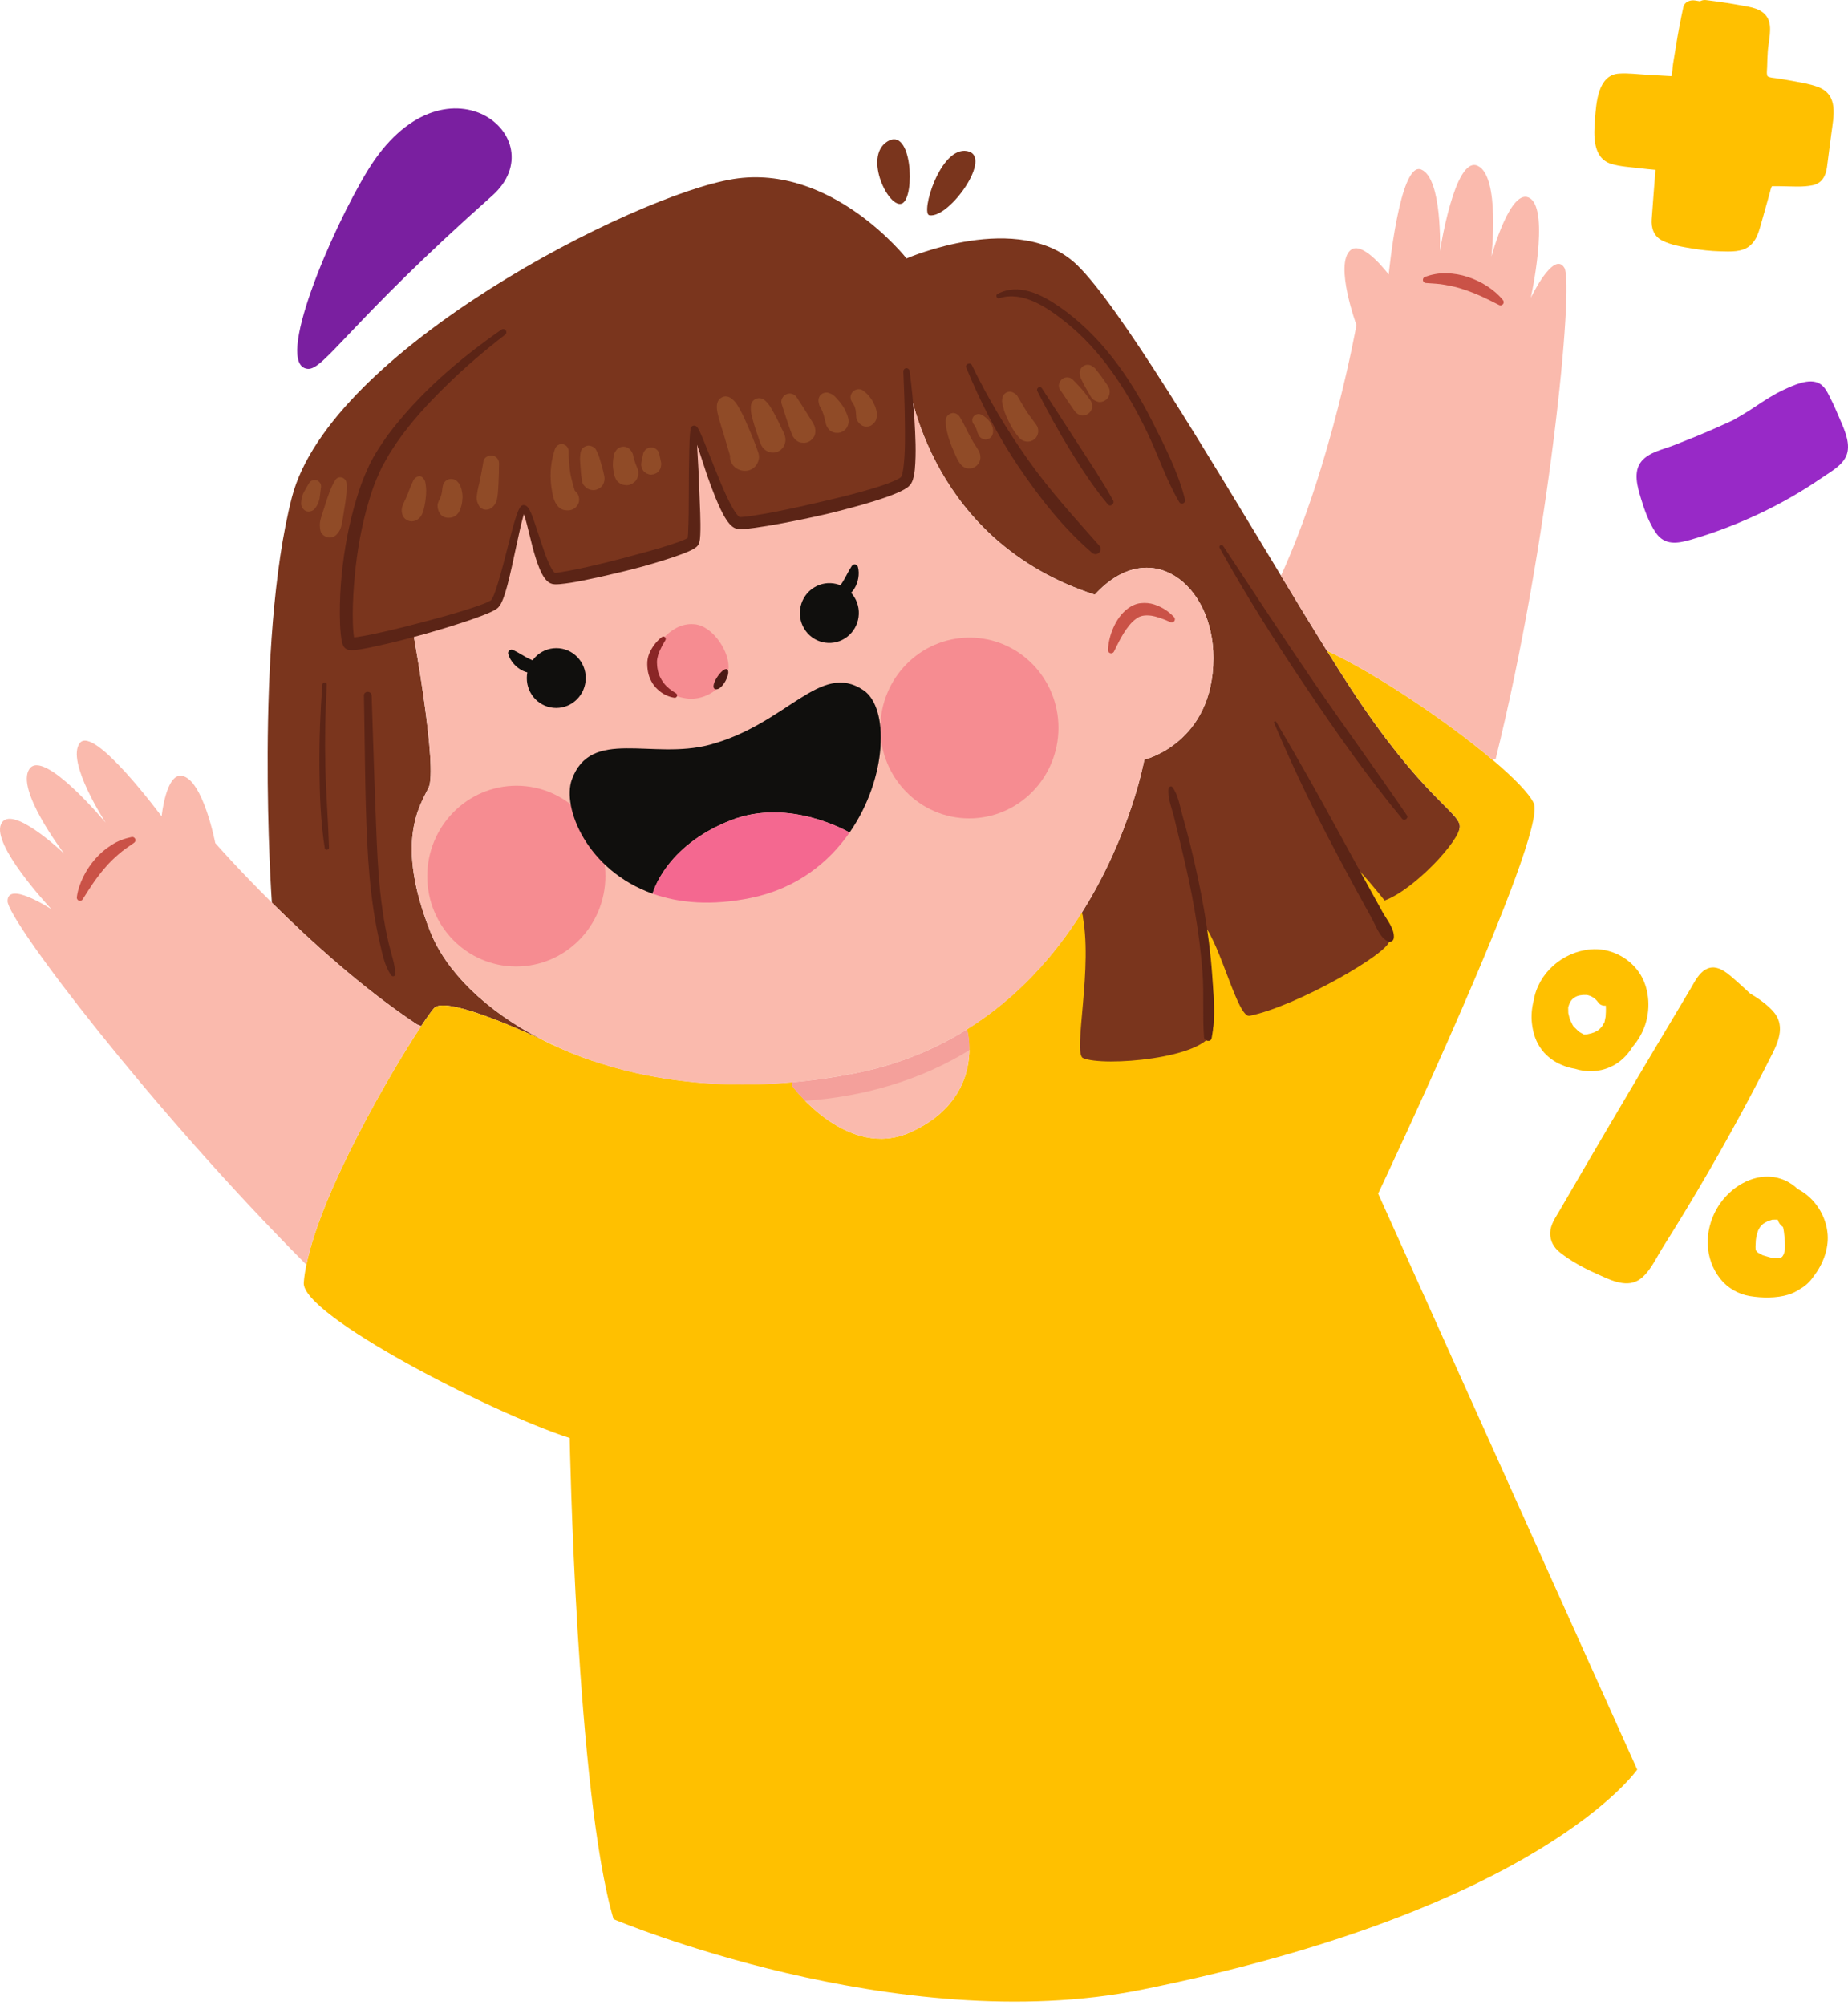 <svg width="200" height="217" viewBox="0 0 200 217" fill="none" xmlns="http://www.w3.org/2000/svg">
<g id="Group 7">
<path id="path18" d="M33.3 39.913C29.573 39.581 35.885 24.843 39.788 18.458C48.021 4.985 60.351 14.886 53.26 21.184C37.792 34.923 35.047 40.069 33.3 39.913Z" fill="#7A1FA0"/>
<path id="path288" d="M96.034 15.312C98.704 13.641 99.061 21.229 97.662 22C96.27 22.771 93.365 16.982 96.034 15.312Z" fill="#7A351D"/>
<path id="path290" d="M104.657 16.347C107.569 16.861 102.737 23.678 100.581 23.292C99.603 23.114 101.737 15.826 104.657 16.347Z" fill="#7A351D"/>
<path id="path292" d="M44.66 68.284L44.739 68.599C44.739 68.599 47.401 83.189 46.381 85.245C45.367 87.301 42.761 91.191 46.573 100.828C48.222 105.003 52.441 109.336 58.694 112.512C55.146 110.871 48.129 107.859 46.98 109.087C46.737 109.351 46.245 110.029 45.581 111.035L45.117 110.843C39.242 106.952 33.525 101.741 29.42 97.68V97.672C29.377 97.073 27.529 69.619 31.583 53.837C35.688 37.883 68.709 21.087 79.366 19.373C90.024 17.667 98.111 27.968 98.111 27.968C98.111 27.968 110.303 22.657 116.549 28.66C121.125 33.065 130.761 49.283 138.635 62.295C140.398 65.222 142.083 67.985 143.596 70.412C144.531 71.918 145.402 73.288 146.186 74.495C153.939 86.337 157.993 87.893 157.987 89.436C157.987 90.977 153.821 97.58 150.645 98.736C150.645 98.736 146.687 93.454 146.18 93.454C145.673 93.454 151.477 101.425 151.477 102.71C151.469 104.003 139.956 110.908 134.817 111.949C133.546 112.207 132.089 102.234 130.319 100.15C130.39 100.571 133.019 110.296 132.349 113.18C131.664 116.143 116.873 116.891 114.718 115.921C113.583 115.407 115.971 104.686 117.092 98.736C122.388 90.335 123.844 82.204 123.844 82.204C123.844 82.204 131.297 80.427 131.318 71.225C131.34 63.159 124.415 57.841 118.484 64.351C100.867 58.641 98.354 42.244 98.104 40.188C98.233 41.695 98.982 50.575 98.054 51.988C97.033 53.53 81.636 56.785 79.945 56.599C78.252 56.414 75.24 45.285 75.069 46.484C74.891 47.684 75.376 57.634 75.033 58.563C74.691 59.49 61.492 62.774 59.972 62.602C58.451 62.431 57.288 54.365 56.61 55.05C55.931 55.736 54.554 64.316 53.54 65.344C52.99 65.893 48.651 67.235 44.66 68.284ZM98.104 40.167C98.09 40.039 98.083 39.974 98.083 39.974C98.083 39.974 98.09 40.046 98.104 40.167Z" fill="#7A351D"/>
<path id="path294" d="M33.16 136.861C34.774 128.895 42.276 116.018 45.581 111.035C46.245 110.029 46.737 109.351 46.98 109.087C48.129 107.859 55.146 110.871 58.694 112.512C59.322 112.841 59.972 113.148 60.636 113.434C60.706 113.462 60.743 113.484 60.743 113.484C67.324 116.382 75.826 118.009 85.712 117.123L85.748 117.538C85.748 117.538 91.708 125.64 98.589 122.499C106.67 118.816 104.7 111.514 104.7 111.514L104.635 111.406C110.189 107.952 114.208 103.305 117.092 98.736C118.377 104.504 116.071 113.976 117.206 114.49C119.362 115.461 130.526 114.554 131.211 111.591C131.882 108.708 130.39 100.571 130.319 100.149C132.089 102.234 133.959 110.179 135.23 109.922C140.369 108.88 150.341 103.112 150.349 101.82C150.349 100.535 145.673 93.454 146.18 93.454C146.687 93.454 149.849 97.444 149.849 97.444C153.025 96.288 157.987 90.977 157.987 89.436C157.993 87.893 153.939 86.337 146.186 74.495C145.402 73.288 144.531 71.918 143.596 70.412C148.835 72.824 156.594 78.05 161.506 82.197C163.818 84.146 165.496 85.859 165.988 86.915C167.552 90.306 149.149 129.159 149.149 129.159L177.186 191.487C177.186 191.487 166.801 206.589 123.544 215.305C97.097 220.631 66.403 207.672 66.403 207.672C62.37 194.074 61.656 155.606 61.656 155.606C53.112 152.851 32.611 142.294 32.875 138.803C32.918 138.196 33.018 137.547 33.16 136.861Z" fill="#FFC000"/>
<path id="path296" d="M104.7 111.514C104.7 111.514 106.67 118.816 98.589 122.499C91.708 125.64 85.748 117.538 85.748 117.538L85.712 117.123C87.903 116.931 90.159 116.617 92.471 116.161C97.176 115.24 101.202 113.555 104.636 111.406L104.7 111.514Z" fill="#FABAAD"/>
<path id="path298" d="M80.382 117.365C80.38 117.365 80.378 117.365 80.376 117.365C80.378 117.365 80.38 117.365 80.382 117.365ZM80.383 117.365C81.626 117.365 82.893 117.325 84.185 117.241C84.297 117.234 84.41 117.227 84.523 117.218C83.113 117.318 81.733 117.365 80.383 117.365ZM84.598 117.213C84.601 117.213 84.603 117.213 84.606 117.213C84.603 117.213 84.601 117.213 84.598 117.213Z" fill="#EFDDED"/>
<path id="path300" d="M83.96 119.229C77.148 119.229 70.24 117.721 64.115 114.795C68.805 116.393 74.275 117.365 80.376 117.365C80.378 117.365 80.38 117.365 80.382 117.365C80.382 117.365 80.383 117.365 80.383 117.365C81.733 117.365 83.113 117.318 84.523 117.218C84.548 117.217 84.573 117.216 84.598 117.213C84.601 117.213 84.603 117.213 84.606 117.213C84.973 117.187 85.341 117.157 85.712 117.123L85.748 117.538C85.748 117.538 86.252 118.223 87.136 119.119C86.083 119.192 85.023 119.229 83.96 119.229Z" fill="#FFC000"/>
<path id="path302" d="M104.91 113.635C104.911 113.585 104.912 113.535 104.912 113.487C104.912 112.3 104.7 111.514 104.7 111.514L104.636 111.406C110.189 107.952 114.208 103.305 117.092 98.736C117.123 98.877 117.151 99.022 117.178 99.167C114.596 105.541 110.244 110.333 104.91 113.635Z" fill="#FFC000"/>
<path id="path304" d="M87.136 119.119C86.252 118.223 85.748 117.538 85.748 117.538L85.712 117.123C87.903 116.931 90.159 116.617 92.471 116.161C97.176 115.24 101.202 113.555 104.636 111.406L104.7 111.514C104.7 111.514 104.912 112.3 104.912 113.487C104.912 113.535 104.911 113.585 104.91 113.635C104.91 113.635 104.91 113.635 104.91 113.636C99.684 116.871 93.515 118.672 87.138 119.118C87.137 119.118 87.137 119.118 87.136 119.119Z" fill="#F4A09B"/>
<path id="path306" d="M6.949 92.376C6.678 92.012 1.674 85.38 3.187 83.203C4.736 80.962 11.439 89.028 11.439 89.028C11.439 89.028 7.113 82.411 8.634 80.412C10.147 78.406 17.492 88.343 17.492 88.343C17.492 88.343 17.956 83.639 19.698 83.953C21.982 84.367 23.296 91.227 23.296 91.227C23.296 91.227 25.694 93.982 29.42 97.672V97.68C33.525 101.741 39.242 106.952 45.117 110.843L45.581 111.035C42.276 116.018 34.774 128.895 33.16 136.861C16.293 119.937 0.796 99.55 0.817 97.501C0.839 95.374 5.172 98.136 5.571 98.394C5.122 97.908 -0.91 91.391 0.118 89.171C1.16 86.915 6.671 92.112 6.949 92.376Z" fill="#FABAAD"/>
<path id="path308" d="M169.301 28.974C170.378 30.73 167.63 58.898 161.863 82.14L161.506 82.197C156.595 78.05 148.835 72.824 143.596 70.412C142.083 67.985 140.398 65.222 138.635 62.295C144.117 50.296 146.801 35.17 146.801 35.17C146.801 35.17 144.395 28.61 146.144 27.083C147.472 25.919 150.292 29.709 150.292 29.709C150.292 29.709 151.476 17.41 153.804 18.346C156.131 19.281 155.838 27.183 155.838 27.183C155.838 27.183 157.43 16.818 159.914 17.939C162.391 19.059 161.406 27.761 161.406 27.761C161.406 27.761 163.504 20.044 165.61 21.472C167.716 22.9 165.674 32.222 165.674 32.222C165.674 32.222 168.13 27.076 169.301 28.974Z" fill="#FABAAD"/>
<path id="path310" d="M118.484 64.351C124.415 57.841 131.34 63.159 131.318 71.225C131.297 80.427 123.844 82.204 123.844 82.204C123.844 82.204 122.388 90.335 117.092 98.736C114.208 103.305 110.189 107.952 104.635 111.406C101.202 113.555 97.176 115.24 92.471 116.161C90.159 116.617 87.903 116.931 85.712 117.123C75.826 118.009 67.324 116.382 60.742 113.484C60.742 113.484 60.706 113.462 60.635 113.434C60.378 113.305 59.664 112.955 58.694 112.512C52.441 109.336 48.222 105.003 46.573 100.828C42.761 91.191 45.367 87.301 46.38 85.245C47.401 83.189 44.739 68.599 44.739 68.599L44.66 68.284C48.65 67.235 52.99 65.893 53.54 65.344C54.554 64.316 55.931 55.736 56.609 55.05C57.288 54.365 58.451 62.431 59.972 62.602C61.492 62.774 74.691 59.49 75.033 58.563C75.376 57.634 74.891 47.684 75.069 46.484C75.24 45.285 78.252 56.414 79.944 56.599C81.636 56.785 97.033 53.53 98.054 51.988C98.982 50.575 98.233 41.695 98.104 40.188C98.354 42.244 100.866 58.641 118.484 64.351Z" fill="#FABAAD"/>
<path id="path312" d="M74.732 46.436C74.746 46.384 74.733 46.33 74.829 46.188C74.938 46.055 75.118 46.016 75.267 46.08C75.339 46.111 75.39 46.158 75.414 46.182C75.507 46.282 75.524 46.328 75.566 46.391C75.632 46.504 75.683 46.607 75.734 46.712L76.013 47.33L76.511 48.562L77.492 51.009C77.816 51.823 78.147 52.632 78.506 53.419C78.865 54.196 79.249 54.994 79.708 55.613C79.818 55.758 79.946 55.898 80.026 55.947C80.063 55.976 80.084 55.968 80.015 55.954C80.053 55.956 80.156 55.953 80.245 55.948C80.634 55.925 81.069 55.865 81.493 55.803C82.346 55.675 83.206 55.516 84.063 55.349C85.779 55.013 87.49 54.628 89.193 54.223C90.897 53.832 92.598 53.41 94.263 52.914C95.091 52.665 95.921 52.4 96.683 52.076C96.872 51.994 97.057 51.909 97.218 51.818C97.374 51.742 97.536 51.601 97.512 51.63C97.607 51.495 97.72 51.024 97.769 50.639C97.984 48.979 97.953 47.202 97.929 45.46C97.915 43.708 97.831 41.953 97.764 40.196C97.758 40.008 97.904 39.85 98.093 39.842C98.269 39.836 98.42 39.967 98.443 40.139C98.676 41.89 98.834 43.65 98.969 45.416C99.069 47.19 99.17 48.947 99.008 50.792C98.986 51.024 98.951 51.262 98.901 51.508C98.836 51.763 98.8 52.003 98.599 52.34C98.315 52.727 98.089 52.821 97.866 52.963C97.645 53.089 97.43 53.191 97.216 53.287C96.361 53.663 95.513 53.943 94.66 54.213C92.955 54.743 91.24 55.19 89.519 55.61C87.794 56.011 86.06 56.367 84.316 56.688C83.443 56.846 82.569 56.995 81.68 57.118C81.231 57.178 80.792 57.235 80.303 57.257C80.171 57.26 80.053 57.264 79.871 57.245C79.582 57.205 79.404 57.085 79.265 56.984C78.99 56.771 78.841 56.562 78.689 56.355C78.133 55.529 77.795 54.708 77.445 53.877C77.106 53.047 76.801 52.214 76.508 51.377L75.683 48.861L75.27 47.614L75.057 47.005C75.02 46.908 74.981 46.811 74.943 46.73L74.913 46.664L74.996 46.716C75.116 46.769 75.271 46.735 75.359 46.626L75.406 46.539V46.532C75.379 46.719 75.207 46.848 75.02 46.821C74.835 46.795 74.706 46.622 74.732 46.436Z" fill="#5B2416"/>
<path id="path314" d="M56.368 54.811C56.427 54.757 56.508 54.708 56.585 54.681C56.669 54.658 56.79 54.669 56.88 54.702C56.989 54.755 57.089 54.845 57.119 54.892C57.223 55.012 57.264 55.101 57.319 55.2C57.422 55.391 57.494 55.571 57.571 55.755C57.714 56.122 57.836 56.484 57.957 56.846L58.668 58.998C58.903 59.707 59.148 60.413 59.446 61.059C59.593 61.375 59.768 61.691 59.94 61.883C60.022 61.988 60.114 62.015 60.051 61.986C60.075 61.989 60.276 61.982 60.439 61.957C61.85 61.741 63.35 61.41 64.803 61.063C66.266 60.715 67.722 60.33 69.171 59.931C70.62 59.543 72.077 59.137 73.456 58.641C73.791 58.517 74.142 58.376 74.392 58.237C74.469 58.2 74.477 58.18 74.502 58.174L74.43 58.263L74.408 58.319L74.416 58.255C74.426 58.231 74.435 58.139 74.442 58.052L74.465 57.796C74.502 57.074 74.517 56.317 74.533 55.567L74.559 51.035L74.598 48.759C74.621 47.989 74.624 47.262 74.732 46.434C74.756 46.249 74.926 46.119 75.111 46.142C75.281 46.165 75.405 46.309 75.405 46.477V46.534C75.409 47.952 75.519 49.518 75.6 51.012L75.781 55.559C75.799 56.324 75.824 57.08 75.787 57.87L75.763 58.18C75.756 58.282 75.753 58.38 75.717 58.539L75.669 58.754C75.671 58.772 75.631 58.859 75.584 58.933C75.539 59.007 75.485 59.076 75.428 59.137C75.302 59.245 75.164 59.346 75.072 59.393C74.662 59.626 74.305 59.764 73.935 59.91C72.472 60.462 71.015 60.886 69.547 61.305C68.075 61.701 66.597 62.058 65.109 62.391C63.611 62.707 62.155 63.063 60.56 63.211C60.348 63.221 60.167 63.254 59.818 63.199C59.379 63.094 59.173 62.846 59.019 62.663C58.709 62.27 58.548 61.897 58.388 61.524C58.086 60.779 57.868 60.041 57.663 59.303L57.111 57.093C57.019 56.729 56.926 56.366 56.821 56.017C56.769 55.845 56.717 55.668 56.654 55.519C56.627 55.448 56.586 55.362 56.568 55.338H56.6L56.755 55.347L56.852 55.29C56.72 55.424 56.504 55.424 56.37 55.292C56.237 55.16 56.236 54.945 56.368 54.811Z" fill="#5B2416"/>
<path id="path316" d="M54.656 36.227C52.468 37.918 50.339 39.722 48.367 41.665C46.385 43.591 44.5 45.631 42.944 47.879C42.586 48.457 42.166 49.003 41.86 49.605L41.363 50.488C41.203 50.785 41.084 51.097 40.943 51.4C40.386 52.615 39.982 53.948 39.624 55.264C38.917 57.913 38.506 60.648 38.303 63.389C38.2 64.759 38.147 66.138 38.192 67.495C38.204 67.834 38.224 68.17 38.255 68.497C38.271 68.661 38.29 68.821 38.314 68.971C38.327 69.042 38.339 69.121 38.354 69.174L38.372 69.242C38.371 69.242 38.373 69.247 38.374 69.251C38.379 69.262 38.383 69.273 38.342 69.2C38.324 69.175 38.181 69.001 38.019 68.988L38.033 68.987C38.084 68.985 38.147 68.986 38.219 68.98C38.367 68.969 38.529 68.948 38.691 68.927C39.021 68.877 39.354 68.821 39.692 68.755C42.392 68.222 45.091 67.504 47.769 66.775C49.105 66.401 50.442 66.012 51.733 65.559C52.055 65.445 52.373 65.325 52.673 65.197C52.822 65.132 52.961 65.064 53.075 64.999L53.162 64.93L53.244 64.812C53.522 64.325 53.727 63.618 53.928 62.98C54.327 61.664 54.665 60.31 55.011 58.957C55.186 58.28 55.356 57.602 55.547 56.923C55.644 56.584 55.744 56.246 55.857 55.905C55.92 55.733 55.964 55.567 56.046 55.388L56.158 55.125C56.218 55.02 56.293 54.91 56.368 54.811C56.472 54.671 56.669 54.643 56.808 54.748C56.92 54.831 56.96 54.976 56.917 55.102L56.852 55.29L56.787 55.421L56.707 55.645C56.648 55.786 56.61 55.962 56.562 56.121C56.472 56.447 56.391 56.783 56.314 57.121L55.864 59.157C55.571 60.523 55.287 61.893 54.93 63.265C54.731 63.96 54.578 64.62 54.193 65.364C54.124 65.47 54.051 65.575 53.976 65.675C53.909 65.773 53.757 65.875 53.664 65.94C53.478 66.054 53.303 66.14 53.135 66.219C52.796 66.374 52.465 66.508 52.13 66.635C50.798 67.139 49.462 67.562 48.119 67.974C45.431 68.796 42.725 69.509 39.951 70.087C39.604 70.158 39.25 70.22 38.89 70.278C38.706 70.304 38.521 70.33 38.322 70.346C38.222 70.355 38.108 70.358 37.985 70.357C37.903 70.352 37.82 70.344 37.738 70.332C37.499 70.282 37.26 70.093 37.209 69.976C37.099 69.805 37.109 69.777 37.074 69.695C37.044 69.615 37.036 69.569 37.021 69.512C36.989 69.397 36.975 69.302 36.955 69.203C36.922 69.008 36.899 68.821 36.88 68.638C36.843 68.27 36.818 67.909 36.803 67.551C36.743 66.117 36.788 64.7 36.883 63.286C37.1 60.46 37.556 57.651 38.309 54.907C38.696 53.535 39.114 52.185 39.728 50.864C40.294 49.517 41.098 48.319 41.916 47.149C45.341 42.574 49.654 38.881 54.266 35.669C54.42 35.562 54.632 35.6 54.739 35.754C54.844 35.903 54.812 36.107 54.669 36.218L54.656 36.227Z" fill="#5B2416"/>
<path id="path318" d="M104.89 88.558C104.889 88.558 104.887 88.558 104.885 88.558C99.562 88.554 95.258 84.172 95.272 78.771C95.286 73.371 99.61 68.997 104.93 68.997C104.933 68.997 104.935 68.997 104.937 68.997C110.261 69 114.566 73.381 114.551 78.783C114.537 84.183 110.213 88.558 104.89 88.558Z" fill="#F68C91"/>
<path id="path320" d="M55.86 104.583C55.858 104.583 55.855 104.583 55.854 104.583C50.53 104.58 46.226 100.199 46.24 94.796C46.254 89.397 50.579 85.022 55.9 85.022C55.902 85.022 55.904 85.022 55.905 85.022C61.229 85.026 65.533 89.407 65.52 94.809C65.505 100.208 61.182 104.584 55.86 104.583Z" fill="#F68C91"/>
<path id="path322" d="M119.909 70.332C119.954 69.489 120.155 68.694 120.497 67.916C120.84 67.147 121.327 66.386 122.096 65.82C122.477 65.54 122.991 65.305 123.486 65.264C123.982 65.213 124.465 65.264 124.896 65.402C125.761 65.68 126.468 66.147 127.058 66.772C127.187 66.91 127.182 67.127 127.043 67.257C126.939 67.356 126.788 67.376 126.665 67.32L126.635 67.306C125.969 67.001 125.26 66.731 124.605 66.625C123.937 66.541 123.385 66.604 122.937 66.972C122.432 67.328 122.005 67.896 121.62 68.502C121.24 69.114 120.901 69.8 120.574 70.477L120.563 70.5C120.48 70.671 120.275 70.743 120.103 70.661C119.975 70.599 119.902 70.466 119.909 70.332Z" fill="#CA5247"/>
<path id="path324" d="M74.807 75.61C74.645 75.61 74.482 75.6 74.32 75.578C72.19 75.302 70.554 73.869 70.571 71.735C70.583 70.243 72.392 67.531 74.843 67.531C74.962 67.531 75.082 67.538 75.203 67.551C77.238 67.771 79.096 70.734 78.82 72.497C78.565 74.124 76.759 75.61 74.807 75.61Z" fill="#F68C91"/>
<path id="path326" d="M77.421 74.575C76.682 74.365 78.187 72.137 78.688 72.422C79.189 72.71 78.161 74.785 77.421 74.575Z" fill="#4B1A15"/>
<path id="path328" d="M73.125 74.999C72.639 74.713 72.163 74.346 71.838 73.914C71.504 73.484 71.277 72.999 71.181 72.463C71.12 72.204 71.105 71.904 71.098 71.651C71.095 71.407 71.155 71.148 71.229 70.881C71.393 70.351 71.691 69.808 72 69.299L72.011 69.279C72.086 69.155 72.048 68.994 71.926 68.918C71.833 68.859 71.716 68.87 71.633 68.934C71.093 69.357 70.668 69.878 70.355 70.524C70.195 70.844 70.092 71.208 70.056 71.598C70.038 71.978 70.06 72.316 70.126 72.68C70.26 73.391 70.612 74.085 71.143 74.574C71.666 75.073 72.288 75.398 72.991 75.503C73.131 75.523 73.261 75.426 73.283 75.282C73.298 75.174 73.246 75.071 73.158 75.019L73.125 74.999Z" fill="#8A2626"/>
<path id="path330" d="M63.393 73.373C63.398 71.587 61.974 70.136 60.212 70.135C58.45 70.134 57.019 71.583 57.014 73.371C57.009 75.158 58.433 76.607 60.195 76.608C61.956 76.609 63.388 75.161 63.393 73.373Z" fill="#100F0D"/>
<path id="path332" d="M55.558 70.35C56.189 70.645 56.706 71.016 57.198 71.253C57.438 71.379 57.668 71.466 57.901 71.542C58.135 71.6 58.378 71.625 58.715 71.633L58.787 71.635C58.987 71.639 59.147 71.808 59.142 72.011C59.14 72.101 59.105 72.183 59.051 72.246C58.766 72.576 58.324 72.796 57.854 72.839C57.387 72.878 56.939 72.754 56.555 72.572C56.172 72.38 55.851 72.122 55.592 71.819C55.329 71.516 55.126 71.188 55.007 70.775C54.949 70.577 55.061 70.37 55.257 70.31C55.346 70.283 55.437 70.293 55.515 70.33L55.558 70.35Z" fill="#100F0D"/>
<path id="path334" d="M87.041 68.037C86.118 66.518 86.585 64.523 88.086 63.583C89.587 62.643 91.551 63.114 92.474 64.633C93.397 66.154 92.93 68.148 91.43 69.089C89.93 70.028 87.964 69.558 87.041 68.037Z" fill="#100F0D"/>
<path id="path336" d="M92.161 61.284C91.775 61.872 91.525 62.463 91.228 62.927C91.088 63.164 90.937 63.361 90.778 63.55C90.609 63.723 90.415 63.875 90.13 64.062L90.07 64.101C89.902 64.212 89.853 64.44 89.963 64.611C90.011 64.687 90.082 64.738 90.16 64.763C90.573 64.891 91.063 64.843 91.485 64.629C91.904 64.414 92.221 64.069 92.455 63.709C92.682 63.341 92.823 62.951 92.888 62.555C92.955 62.157 92.96 61.769 92.849 61.353C92.797 61.153 92.594 61.036 92.398 61.09C92.308 61.116 92.235 61.172 92.187 61.244L92.161 61.284Z" fill="#100F0D"/>
<path id="path338" d="M93.45 74.688C96.248 76.579 96.063 84.167 91.944 90.092C91.944 90.092 85.505 86.266 79.124 88.75C71.921 91.555 70.629 96.709 70.629 96.709C63.526 94.189 60.8 87.372 61.885 84.367C63.933 78.706 70.543 82.247 76.782 80.598C85.184 78.371 88.753 71.511 93.45 74.688Z" fill="#100F0D"/>
<path id="path340" d="M79.124 88.75C85.505 86.266 91.944 90.092 91.944 90.092C89.667 93.375 86.169 96.152 81.301 97.159C77.018 98.044 73.477 97.722 70.629 96.709C70.629 96.709 71.921 91.555 79.124 88.75Z" fill="#F46890"/>
<path id="path342" d="M8.316 97.087C8.42 96.297 8.676 95.58 9.015 94.884C9.351 94.191 9.791 93.544 10.3 92.954C10.811 92.366 11.412 91.846 12.08 91.434C12.735 91.002 13.492 90.732 14.246 90.576C14.431 90.538 14.613 90.658 14.652 90.844C14.68 90.981 14.623 91.116 14.515 91.192L14.488 91.213C13.902 91.633 13.326 91.992 12.817 92.454C12.304 92.901 11.811 93.366 11.374 93.892C10.924 94.403 10.509 94.952 10.111 95.522C9.718 96.091 9.335 96.697 8.966 97.289L8.95 97.316C8.849 97.477 8.636 97.525 8.475 97.426C8.357 97.351 8.299 97.217 8.316 97.087Z" fill="#CA5247"/>
<path id="path344" d="M162.208 32.99C161.587 32.673 160.946 32.35 160.317 32.064C159.681 31.782 159.043 31.525 158.394 31.317C157.749 31.091 157.087 30.947 156.417 30.828C155.743 30.694 155.064 30.683 154.345 30.625L154.312 30.622C154.123 30.606 153.981 30.441 153.997 30.251C154.009 30.111 154.101 29.998 154.226 29.954C154.952 29.7 155.74 29.541 156.523 29.575C157.308 29.584 158.091 29.72 158.832 29.961C159.572 30.205 160.282 30.532 160.928 30.954C161.576 31.376 162.164 31.858 162.662 32.482C162.781 32.631 162.755 32.848 162.607 32.967C162.497 33.054 162.353 33.064 162.235 33.005L162.208 32.99Z" fill="#CA5247"/>
<path id="path346" d="M118.964 59.036C116.291 56.01 113.59 53.056 111.255 49.751C108.963 46.505 106.903 43.082 105.176 39.502C105.014 39.166 104.421 39.407 104.565 39.761C106.107 43.528 107.965 47.142 110.247 50.517C112.515 53.872 115.099 57.172 118.183 59.816C118.721 60.279 119.438 59.572 118.964 59.036Z" fill="#5B2416"/>
<path id="path348" d="M120.47 54.152C119.319 52.067 117.97 50.064 116.677 48.064C115.376 46.053 114.07 44.046 112.773 42.032C112.568 41.713 112.097 41.991 112.268 42.327C113.37 44.504 114.538 46.623 115.811 48.705C117.048 50.727 118.378 52.771 119.905 54.588C120.175 54.909 120.662 54.498 120.47 54.152Z" fill="#5B2416"/>
<path id="path350" d="M131.183 105.424C131.017 103.114 130.715 100.813 130.322 98.531C129.926 96.226 129.431 93.939 128.88 91.666C128.598 90.501 128.285 89.344 127.957 88.19C127.678 87.207 127.509 85.991 126.875 85.173C126.73 84.984 126.482 85.165 126.461 85.344C126.342 86.342 126.827 87.471 127.064 88.436C127.336 89.546 127.601 90.656 127.87 91.767C128.407 93.985 128.89 96.216 129.283 98.464C129.676 100.713 129.975 102.978 130.142 105.255C130.312 107.575 130.127 109.912 130.305 112.223C130.339 112.662 131.033 112.829 131.128 112.335C131.555 110.105 131.345 107.674 131.183 105.424Z" fill="#5B2416"/>
<path id="path352" d="M149.637 98.715C149.103 97.753 148.569 96.79 148.04 95.826C146.953 93.846 145.865 91.866 144.785 89.883C142.622 85.915 140.416 81.995 138.109 78.107C138.039 77.99 137.823 78.07 137.88 78.204C139.629 82.35 141.533 86.377 143.611 90.368C144.655 92.372 145.713 94.368 146.796 96.352C147.351 97.368 147.91 98.383 148.471 99.397C148.916 100.201 149.323 101.444 150.189 101.859C150.503 102.01 150.809 101.823 150.844 101.484C150.94 100.526 150.085 99.521 149.637 98.715Z" fill="#5B2416"/>
<path id="path354" d="M152.26 88.229C148.953 83.373 145.476 78.631 142.159 73.78C138.837 68.921 135.628 63.982 132.374 59.078C132.22 58.846 131.861 59.05 131.999 59.297C134.882 64.492 138.06 69.504 141.377 74.433C144.639 79.279 148.03 84.116 151.761 88.614C151.991 88.89 152.463 88.527 152.26 88.229Z" fill="#5B2416"/>
<path id="path356" d="M128.252 54.069C127.528 51.158 126.07 48.3 124.722 45.633C123.464 43.148 122.025 40.757 120.295 38.57C118.685 36.534 116.814 34.691 114.678 33.209C112.741 31.867 110.249 30.583 107.956 31.81C107.707 31.943 107.876 32.358 108.148 32.269C110.698 31.436 113.363 33.297 115.269 34.807C117.169 36.312 118.819 38.124 120.238 40.084C121.752 42.172 123.017 44.428 124.139 46.747C125.344 49.236 126.217 51.954 127.626 54.334C127.826 54.67 128.347 54.447 128.252 54.069Z" fill="#5B2416"/>
<path id="path358" d="M35.209 82.911C35.141 79.969 35.198 77.026 35.365 74.087C35.383 73.775 34.903 73.779 34.88 74.087C34.657 77.081 34.544 80.083 34.569 83.085C34.594 85.962 34.697 88.942 35.147 91.787C35.188 92.05 35.615 91.986 35.607 91.725C35.516 88.785 35.277 85.855 35.209 82.911Z" fill="#5B2416"/>
<path id="path360" d="M42.068 102.088C41.791 100.904 41.572 99.706 41.399 98.503C41.034 95.961 40.868 93.392 40.763 90.829C40.549 85.644 40.391 80.454 40.222 75.268C40.205 74.731 39.374 74.728 39.385 75.268C39.496 80.564 39.484 85.871 39.743 91.162C39.861 93.594 40.06 96.022 40.421 98.43C40.601 99.632 40.823 100.828 41.1 102.012C41.379 103.208 41.614 104.501 42.321 105.527C42.452 105.718 42.8 105.667 42.788 105.4C42.739 104.264 42.325 103.19 42.068 102.088Z" fill="#5B2416"/>
<path id="path362" d="M44.558 56.415C44.422 56.415 44.284 56.388 44.146 56.33C43.722 56.152 43.515 55.78 43.479 55.339C43.436 54.827 43.733 54.362 43.934 53.906C43.981 53.792 44.026 53.677 44.076 53.563L44.141 53.419L44.142 53.417C44.218 53.213 44.3 53.012 44.375 52.808C44.465 52.566 44.584 52.335 44.687 52.097L44.715 52.033C44.742 51.947 44.791 51.872 44.858 51.809L44.952 51.722C45.081 51.605 45.208 51.548 45.382 51.531C45.393 51.53 45.406 51.529 45.417 51.529C45.638 51.529 45.814 51.741 45.918 51.907C46.051 52.12 46.059 52.381 46.092 52.625C46.134 52.953 46.131 53.263 46.105 53.592C46.075 53.988 46.024 54.381 45.94 54.769C45.836 55.248 45.718 55.773 45.331 56.105C45.104 56.301 44.837 56.415 44.558 56.415Z" fill="#904B27"/>
<path id="path364" d="M48.514 56.03C48.32 56.03 48.133 55.985 47.951 55.888C47.739 55.776 47.571 55.551 47.481 55.324C47.427 55.207 47.389 55.081 47.373 54.961C47.349 54.778 47.349 54.614 47.403 54.43C47.444 54.291 47.505 54.154 47.579 54.028L47.66 53.866C47.739 53.653 47.797 53.433 47.836 53.209L47.848 53.068C47.859 52.891 47.905 52.724 47.93 52.55C47.928 52.567 47.925 52.584 47.923 52.602C47.941 52.488 47.971 52.384 48.043 52.269C48.221 51.984 48.522 51.826 48.832 51.826C48.985 51.826 49.14 51.864 49.284 51.944C49.632 52.136 49.866 52.6 49.953 52.974C50.018 53.254 50.069 53.553 50.058 53.841C50.045 54.145 50.004 54.454 49.93 54.749C49.904 54.855 49.871 54.959 49.832 55.06C49.746 55.289 49.634 55.495 49.462 55.671C49.319 55.815 49.11 55.935 48.916 55.988C48.831 56.011 48.709 56.027 48.608 56.027C48.577 56.029 48.545 56.03 48.514 56.03Z" fill="#904B27"/>
<path id="path366" d="M52.602 55.154C52.292 55.154 51.988 55.01 51.827 54.705C51.68 54.426 51.567 54.152 51.589 53.83C51.605 53.583 51.642 53.324 51.691 53.084C51.763 52.736 51.849 52.391 51.923 52.043C52.072 51.336 52.205 50.625 52.322 49.911C52.385 49.525 52.798 49.288 53.163 49.288C53.198 49.288 53.233 49.29 53.268 49.294C53.684 49.35 54.017 49.711 54.014 50.141C54.009 50.867 53.988 51.593 53.951 52.317C53.931 52.685 53.919 53.056 53.879 53.421C53.855 53.656 53.817 53.894 53.763 54.124C53.691 54.428 53.509 54.683 53.283 54.892C53.097 55.064 52.848 55.154 52.602 55.154Z" fill="#904B27"/>
<path id="path368" d="M61.429 55.23C61.336 55.23 61.24 55.223 61.142 55.208C60.354 55.09 59.982 54.29 59.834 53.604C59.711 53.035 59.623 52.451 59.599 51.87C59.551 50.749 59.698 49.667 60.057 48.605C60.169 48.273 60.447 48.06 60.785 48.06C60.817 48.06 60.85 48.062 60.883 48.066C61.247 48.109 61.538 48.434 61.536 48.805C61.533 49.319 61.585 49.824 61.624 50.335C61.634 50.463 61.643 50.591 61.655 50.719L61.687 50.979C61.724 51.209 61.764 51.438 61.815 51.666C61.922 52.145 62.062 52.608 62.2 53.076L62.201 53.077L62.208 53.101V53.102C62.41 53.273 62.563 53.446 62.639 53.736C62.719 54.04 62.684 54.382 62.512 54.651C62.252 55.06 61.87 55.23 61.429 55.23Z" fill="#904B27"/>
<path id="path370" d="M64.222 53.036C63.994 53.036 63.756 52.972 63.575 52.867C63.338 52.728 63.05 52.413 63.006 52.127C62.959 51.809 62.901 51.49 62.873 51.171C62.853 50.945 62.841 50.717 62.824 50.492C62.808 50.265 62.791 50.038 62.776 49.812C62.759 49.582 62.786 49.362 62.808 49.133C62.832 48.896 62.891 48.657 63.075 48.488C63.192 48.382 63.327 48.302 63.478 48.254C63.549 48.231 63.623 48.22 63.697 48.22C63.826 48.22 63.956 48.251 64.071 48.3C64.243 48.372 64.423 48.499 64.508 48.673C64.636 48.936 64.774 49.195 64.857 49.478C64.921 49.697 64.986 49.917 65.05 50.138C65.18 50.58 65.299 51.017 65.394 51.468C65.465 51.808 65.43 52.118 65.269 52.423C65.118 52.709 64.829 52.895 64.529 52.992C64.434 53.022 64.329 53.036 64.222 53.036Z" fill="#904B27"/>
<path id="path372" d="M67.824 52.505C67.811 52.505 67.799 52.505 67.785 52.505C67.669 52.489 67.554 52.473 67.438 52.458C67.268 52.418 67.12 52.34 66.993 52.224C66.852 52.132 66.74 52.01 66.657 51.858C66.574 51.688 66.5 51.518 66.46 51.333C66.442 51.249 66.426 51.163 66.413 51.079C66.37 50.812 66.324 50.54 66.327 50.27C66.329 50.098 66.34 49.926 66.36 49.755C66.381 49.585 66.397 49.413 66.43 49.245C66.462 49.088 66.537 48.946 66.63 48.816C66.717 48.669 66.834 48.552 66.981 48.466C67.134 48.377 67.299 48.333 67.476 48.332C67.832 48.332 68.133 48.523 68.32 48.816C68.398 48.939 68.473 49.069 68.509 49.211L68.549 49.404C68.578 49.535 68.612 49.664 68.652 49.791C68.724 50.019 68.806 50.245 68.894 50.467C68.953 50.592 69.01 50.718 69.044 50.852C69.134 51.201 69.079 51.543 68.913 51.858C68.83 52.01 68.719 52.132 68.577 52.224C68.495 52.305 68.399 52.361 68.288 52.392C68.144 52.468 67.989 52.505 67.824 52.505Z" fill="#904B27"/>
<path id="path374" d="M70.441 51.359C70.306 51.359 70.181 51.328 70.063 51.266C69.972 51.241 69.895 51.195 69.828 51.129C69.711 51.054 69.619 50.953 69.552 50.829C69.516 50.744 69.481 50.658 69.444 50.573C69.344 50.321 69.403 50.048 69.458 49.794C69.475 49.714 69.492 49.634 69.509 49.553C69.543 49.393 69.578 49.233 69.612 49.073C69.639 48.956 69.693 48.855 69.772 48.769C69.835 48.671 69.919 48.594 70.023 48.539C70.094 48.508 70.165 48.478 70.237 48.447C70.316 48.437 70.396 48.427 70.475 48.416C70.484 48.415 70.493 48.415 70.501 48.415C70.615 48.415 70.721 48.441 70.82 48.493C70.895 48.514 70.962 48.552 71.017 48.608C71.115 48.671 71.192 48.755 71.248 48.859C71.278 48.93 71.308 49.002 71.338 49.073C71.372 49.233 71.406 49.393 71.441 49.553C71.458 49.634 71.475 49.714 71.492 49.794L71.516 49.905L71.523 49.941C71.569 50.086 71.575 50.231 71.542 50.376C71.532 50.45 71.531 50.508 71.505 50.573C71.473 50.712 71.409 50.834 71.314 50.937C71.239 51.054 71.139 51.145 71.015 51.212C70.93 51.248 70.845 51.284 70.758 51.32C70.665 51.333 70.57 51.346 70.475 51.358C70.463 51.358 70.452 51.359 70.441 51.359Z" fill="#904B27"/>
<path id="path376" d="M80.622 50.947C80.49 50.947 80.356 50.931 80.222 50.901C79.553 50.749 79.012 50.164 79.007 49.462L79.018 49.343C78.781 48.541 78.551 47.737 78.308 46.938C78.161 46.456 77.994 45.98 77.865 45.494C77.724 44.962 77.54 44.409 77.59 43.853C77.624 43.461 77.808 43.132 78.181 42.974C78.305 42.922 78.427 42.897 78.544 42.897C78.791 42.897 79.021 43.005 79.232 43.174C79.678 43.531 79.945 44.068 80.215 44.56C80.456 44.998 80.65 45.466 80.852 45.923C81.305 46.948 81.731 47.975 82.085 49.039C82.252 49.544 82.061 50.145 81.695 50.511C81.398 50.807 81.019 50.947 80.622 50.947Z" fill="#904B27"/>
<path id="path378" d="M83.652 48.978C83.304 48.978 82.965 48.84 82.695 48.59C82.308 48.233 82.177 47.615 82.005 47.123C81.897 46.809 81.777 46.496 81.688 46.175C81.49 45.467 81.203 44.715 81.263 43.972C81.293 43.607 81.468 43.299 81.814 43.154C81.929 43.105 82.044 43.083 82.156 43.083C82.386 43.083 82.605 43.177 82.792 43.339C83.353 43.825 83.671 44.549 84.022 45.19C84.183 45.481 84.317 45.788 84.459 46.09C84.683 46.564 85.035 47.1 85.008 47.632C84.982 48.182 84.686 48.655 84.175 48.87C84.003 48.943 83.826 48.978 83.652 48.978Z" fill="#904B27"/>
<path id="path380" d="M86.992 47.918C86.925 47.918 86.858 47.913 86.793 47.904C86.621 47.896 86.462 47.846 86.314 47.751C86.227 47.684 86.14 47.617 86.053 47.55C85.97 47.448 85.891 47.345 85.812 47.24C85.759 47.118 85.708 46.995 85.658 46.872C85.629 46.794 85.601 46.717 85.573 46.639C85.523 46.504 85.475 46.369 85.425 46.234C85.327 45.963 85.234 45.691 85.146 45.417C84.962 44.851 84.778 44.286 84.594 43.719C84.454 43.289 84.721 42.821 85.117 42.653C85.232 42.605 85.35 42.582 85.466 42.582C85.775 42.582 86.067 42.747 86.245 43.024L87.206 44.516C87.37 44.769 87.529 45.023 87.682 45.282C87.868 45.592 88.133 45.941 88.207 46.297C88.274 46.622 88.265 46.997 88.076 47.289C87.956 47.475 87.801 47.631 87.614 47.751C87.431 47.869 87.209 47.918 86.992 47.918Z" fill="#904B27"/>
<path id="path382" d="M90.602 46.846C90.276 46.846 89.938 46.728 89.727 46.485C89.546 46.278 89.411 46.063 89.363 45.793C89.35 45.723 89.337 45.653 89.32 45.584C89.29 45.445 89.247 45.31 89.213 45.173C89.154 44.929 89.073 44.693 88.981 44.46C88.937 44.366 88.895 44.271 88.846 44.18C88.773 44.047 88.68 43.913 88.645 43.765C88.629 43.696 88.619 43.627 88.604 43.559C88.539 43.256 88.6 42.952 88.823 42.728C88.978 42.573 89.208 42.474 89.433 42.474C89.508 42.474 89.583 42.485 89.654 42.508L89.806 42.562C89.942 42.614 90.053 42.66 90.165 42.747L90.306 42.86C90.392 42.938 90.472 43.02 90.551 43.104C90.762 43.33 90.954 43.577 91.133 43.828C91.271 44.021 91.4 44.222 91.493 44.439C91.698 44.915 91.944 45.408 91.792 45.941C91.674 46.356 91.347 46.689 90.929 46.803C90.826 46.832 90.714 46.846 90.602 46.846Z" fill="#904B27"/>
<path id="path384" d="M93.768 46.162C93.572 46.162 93.376 46.112 93.237 46.009C93.112 45.918 93.008 45.838 92.915 45.716C92.812 45.584 92.826 45.6 92.76 45.444C92.69 45.312 92.658 45.169 92.663 45.015L92.663 45.006C92.646 44.877 92.632 44.749 92.629 44.618L92.617 44.45C92.589 44.298 92.549 44.149 92.499 44.003C92.417 43.828 92.329 43.656 92.215 43.499C92.212 43.495 92.208 43.49 92.205 43.485C92.2 43.478 92.195 43.471 92.189 43.464L92.198 43.476C92.146 43.4 92.105 43.318 92.08 43.227C92.069 43.149 92.058 43.071 92.048 42.993C92.04 42.8 92.123 42.609 92.237 42.461C92.356 42.306 92.508 42.206 92.693 42.146C92.757 42.126 92.838 42.115 92.923 42.115C93.085 42.115 93.264 42.154 93.37 42.234C93.596 42.408 93.812 42.58 93.996 42.797C94.178 43.014 94.352 43.243 94.486 43.493C94.626 43.754 94.744 44.036 94.825 44.321C94.878 44.506 94.909 44.701 94.901 44.894C94.894 45.032 94.883 45.177 94.852 45.311C94.784 45.611 94.56 45.842 94.318 46.009C94.174 46.109 93.971 46.162 93.768 46.162Z" fill="#904B27"/>
<path id="path386" d="M35.693 58.167C35.645 58.167 35.596 58.164 35.544 58.157C35.169 58.107 34.742 57.807 34.67 57.403C34.6 57.013 34.582 56.716 34.66 56.327C34.703 56.114 34.773 55.913 34.84 55.708C34.972 55.297 35.104 54.888 35.236 54.478C35.514 53.619 35.803 52.737 36.274 51.963C36.409 51.74 36.613 51.643 36.816 51.643C37.147 51.643 37.476 51.902 37.505 52.297C37.572 53.199 37.42 54.101 37.277 54.99C37.209 55.416 37.14 55.844 37.071 56.271C36.99 56.769 36.906 57.24 36.593 57.655C36.361 57.963 36.07 58.167 35.693 58.167Z" fill="#904B27"/>
<path id="path388" d="M33.39 55.353C33.323 55.353 33.256 55.345 33.193 55.327C32.935 55.257 32.752 55.049 32.653 54.813C32.571 54.621 32.582 54.453 32.601 54.257C32.634 53.927 32.708 53.592 32.865 53.296C33.047 52.952 33.251 52.62 33.443 52.283C33.572 52.057 33.814 51.94 34.062 51.94C34.12 51.94 34.179 51.947 34.236 51.959C34.384 51.993 34.511 52.096 34.601 52.212C34.663 52.28 34.706 52.359 34.727 52.45L34.752 52.638C34.704 53.014 34.656 53.391 34.608 53.767C34.589 53.918 34.581 54.002 34.538 54.129L34.489 54.28C34.438 54.431 34.377 54.578 34.294 54.715C34.176 54.908 34.069 55.101 33.866 55.222C33.73 55.303 33.558 55.353 33.39 55.353Z" fill="#904B27"/>
<path id="path390" d="M104.898 50.692C104.786 50.692 104.676 50.677 104.578 50.65C104.247 50.56 104.043 50.353 103.847 50.088C103.623 49.786 103.476 49.416 103.325 49.073C103.146 48.669 102.97 48.262 102.822 47.846C102.558 47.108 102.347 46.292 102.347 45.509C102.347 45.141 102.602 44.837 102.943 44.727C103.013 44.704 103.082 44.694 103.152 44.694C103.435 44.694 103.71 44.864 103.86 45.099C104.24 45.697 104.531 46.357 104.862 46.986C105.028 47.299 105.197 47.611 105.379 47.914C105.568 48.228 105.798 48.526 105.958 48.855C106.258 49.471 106.11 50.146 105.519 50.527C105.347 50.638 105.118 50.692 104.898 50.692Z" fill="#904B27"/>
<path id="path392" d="M106.652 47.554C106.44 47.554 106.259 47.472 106.091 47.324C106.011 47.254 105.961 47.165 105.918 47.072C105.922 47.083 105.927 47.093 105.931 47.104C105.878 46.981 105.801 46.864 105.766 46.735L105.716 46.556C105.692 46.481 105.662 46.407 105.634 46.332C105.577 46.209 105.512 46.091 105.432 45.98L105.42 45.967C105.294 45.826 105.228 45.67 105.22 45.481C105.213 45.332 105.277 45.182 105.367 45.066C105.502 44.891 105.7 44.802 105.903 44.802C106.021 44.802 106.14 44.831 106.252 44.89C106.423 44.98 106.576 45.097 106.727 45.219C106.831 45.302 106.928 45.397 107.013 45.501C107.098 45.603 107.183 45.706 107.245 45.823C107.294 45.915 107.333 46.008 107.373 46.104C107.44 46.263 107.457 46.305 107.474 46.504L107.48 46.594C107.487 46.791 107.457 46.986 107.359 47.16C107.236 47.381 107.014 47.513 106.769 47.546C106.729 47.551 106.69 47.554 106.652 47.554Z" fill="#904B27"/>
<path id="path394" d="M111.236 47.787C111.038 47.787 110.837 47.736 110.644 47.642C110.341 47.492 110.128 47.15 109.929 46.889C109.824 46.753 109.725 46.615 109.637 46.468C109.457 46.165 109.29 45.855 109.138 45.537C108.952 45.148 108.766 44.75 108.648 44.334C108.602 44.171 108.56 44.008 108.52 43.842C108.486 43.696 108.447 43.541 108.445 43.392C108.443 43.252 108.476 43.112 108.51 42.977C108.577 42.705 108.809 42.483 109.076 42.411C109.148 42.391 109.218 42.381 109.283 42.381C109.489 42.381 109.669 42.469 109.842 42.6C109.795 42.564 109.772 42.546 109.772 42.546C109.772 42.546 109.786 42.556 109.812 42.577C109.949 42.658 110.058 42.767 110.138 42.904L110.23 43.057C110.288 43.161 110.348 43.265 110.408 43.367C110.537 43.582 110.667 43.795 110.793 44.012C111.05 44.457 111.338 44.883 111.653 45.29C111.617 45.244 111.581 45.197 111.545 45.151C111.74 45.405 111.927 45.665 112.122 45.919L112.079 45.863C112.187 46.008 112.279 46.156 112.328 46.347C112.443 46.798 112.283 47.269 111.917 47.552C111.707 47.714 111.474 47.787 111.236 47.787Z" fill="#904B27"/>
<path id="path396" d="M117.174 44.972C117.087 44.972 117.002 44.958 116.923 44.925C116.782 44.868 116.658 44.82 116.537 44.726C116.422 44.637 116.341 44.536 116.258 44.416L116.157 44.266C116.089 44.165 116.022 44.066 115.952 43.967C115.815 43.768 115.669 43.576 115.538 43.373C115.276 42.962 115.002 42.559 114.72 42.161C114.463 41.8 114.625 41.267 114.948 41.017C115.107 40.895 115.301 40.833 115.495 40.833C115.72 40.833 115.945 40.917 116.112 41.087C116.454 41.435 116.789 41.792 117.115 42.157C117.328 42.396 117.516 42.658 117.709 42.914C117.782 43.01 117.855 43.108 117.927 43.205L118.035 43.352C118.152 43.526 118.197 43.741 118.204 43.95C118.214 44.267 118.049 44.555 117.806 44.744C117.638 44.873 117.401 44.972 117.174 44.972Z" fill="#904B27"/>
<path id="path398" d="M119.026 43.508C118.935 43.508 118.846 43.493 118.762 43.46C118.551 43.377 118.385 43.309 118.223 43.144C118.118 43.038 118.057 42.934 117.988 42.812C117.932 42.715 117.875 42.618 117.819 42.52C117.71 42.331 117.601 42.142 117.491 41.952C117.381 41.762 117.281 41.57 117.184 41.372C117.135 41.271 117.084 41.169 117.036 41.067C116.982 40.955 116.925 40.844 116.901 40.722L116.877 40.561C116.845 40.355 116.839 40.192 116.92 40C116.98 39.858 117.064 39.749 117.186 39.655C117.336 39.54 117.516 39.47 117.708 39.47C117.845 39.47 118.026 39.51 118.142 39.587C118.284 39.683 118.435 39.772 118.546 39.903C118.616 39.987 118.683 40.076 118.753 40.162C118.935 40.39 119.115 40.618 119.28 40.858C119.404 41.038 119.529 41.218 119.654 41.398C119.873 41.715 120.128 42.026 120.1 42.441C120.076 42.783 119.957 43.059 119.683 43.272C119.507 43.407 119.263 43.508 119.026 43.508Z" fill="#904B27"/>
<path id="path494" d="M196.692 9.388C195.806 9.068 194.821 8.919 193.9 8.746C193.384 8.649 192.865 8.568 192.347 8.485C192.092 8.444 191.481 8.419 191.276 8.236L191.245 8.111C191.185 7.894 191.245 7.492 191.249 7.27C191.259 6.697 191.283 6.124 191.319 5.552C191.386 4.482 191.858 2.94 191.299 1.945C190.718 0.913 189.495 0.777 188.443 0.584C187.166 0.35 185.882 0.164 184.594 0.006C184.395 -0.019 184.18 0.037 183.98 0.139C183.809 0.111 183.638 0.082 183.467 0.054C182.93 -0.033 182.305 0.187 182.175 0.788C181.878 2.145 181.625 3.495 181.401 4.866C181.289 5.55 181.178 6.235 181.067 6.919C181.007 7.285 181.002 7.813 180.898 8.241C180.833 8.238 180.768 8.237 180.704 8.232C180.452 8.218 180.201 8.203 179.949 8.19C179.396 8.158 178.843 8.128 178.289 8.096C177.275 8.04 176.216 7.894 175.202 7.966C172.923 8.129 172.756 11.147 172.617 12.897C172.48 14.607 172.338 17.103 174.37 17.731C175.34 18.031 176.449 18.084 177.453 18.206C178.023 18.275 178.593 18.332 179.165 18.381C179.025 20.16 178.883 21.938 178.757 23.718C178.689 24.694 178.984 25.573 179.902 26.035C180.853 26.515 182.053 26.711 183.093 26.886C184.108 27.055 185.133 27.169 186.162 27.196C187.247 27.225 188.573 27.319 189.44 26.544C190.069 25.981 190.318 25.191 190.541 24.406C190.873 23.231 191.2 22.055 191.533 20.88C191.594 20.663 191.644 20.366 191.763 20.154C191.89 20.149 192.018 20.144 192.146 20.147C192.341 20.146 192.535 20.152 192.73 20.153C193.833 20.159 195.114 20.281 196.199 20.042C197.188 19.825 197.602 19.02 197.725 18.089C197.881 16.907 198.032 15.725 198.186 14.542C198.438 12.598 199.041 10.24 196.692 9.388Z" fill="#FFC000"/>
<path id="path496" d="M198.981 45.029C198.724 44.413 198.455 43.802 198.153 43.206C197.848 42.606 197.549 41.872 196.939 41.515C195.825 40.863 194.105 41.688 193.064 42.167C191.951 42.679 190.927 43.357 189.911 44.036C189.148 44.546 188.364 45.015 187.572 45.466C186.713 45.861 185.851 46.249 184.984 46.625C183.716 47.172 182.431 47.684 181.144 48.186C180.007 48.63 178.488 48.923 177.669 49.893C176.712 51.025 177.213 52.682 177.595 53.952C177.973 55.206 178.465 56.587 179.218 57.669C180.161 59.024 181.518 58.826 182.919 58.422C184.182 58.057 185.431 57.642 186.66 57.175C189.146 56.232 191.563 55.103 193.87 53.778C195.01 53.124 196.123 52.423 197.205 51.677C198.234 50.969 199.684 50.221 199.949 48.892C200.202 47.618 199.46 46.175 198.981 45.029Z" fill="#9829C7"/>
<path id="path498" d="M191.881 109.414C191.213 108.676 190.294 108.029 189.385 107.489C188.835 106.969 188.271 106.462 187.691 105.951C186.622 105.006 185.388 104.023 184.109 105.28C183.6 105.782 183.261 106.489 182.892 107.105C182.44 107.865 181.987 108.625 181.533 109.386C180.687 110.804 179.84 112.222 178.993 113.641C175.549 119.416 172.139 125.213 168.764 131.034C168.35 131.746 167.798 132.511 167.769 133.381C167.739 134.299 168.178 135.022 168.854 135.551C170.032 136.473 171.363 137.195 172.708 137.799C174.046 138.4 175.848 139.371 177.272 138.557C178.472 137.871 179.222 136.141 179.954 134.982C183.384 129.55 186.61 123.973 189.622 118.271C190.362 116.871 191.088 115.462 191.802 114.047C192.574 112.516 193.18 110.85 191.881 109.414Z" fill="#FFC000"/>
<path id="path500" d="M169.728 109.61C169.72 109.436 169.716 109.113 169.718 109.077L169.724 108.973C169.849 108.54 170.007 108.241 170.28 108.027C170.558 107.811 170.719 107.762 171.061 107.694C170.883 107.729 171.353 107.66 171.32 107.662C171.4 107.657 171.787 107.674 171.719 107.663C172.214 107.745 172.664 108.028 172.957 108.46C173.153 108.749 173.481 108.852 173.788 108.821C173.802 109.047 173.801 109.279 173.795 109.492C173.791 109.653 173.776 109.811 173.769 109.971L173.767 110.026L173.752 110.085C173.714 110.239 173.688 110.434 173.644 110.62L173.629 110.644C173.542 110.787 173.463 110.932 173.372 111.071L173.182 111.288L173.02 111.435L172.921 111.503C172.812 111.561 172.707 111.622 172.599 111.681L172.206 111.82C172.06 111.86 171.912 111.89 171.764 111.921L171.715 111.93C171.623 111.939 171.53 111.945 171.438 111.95L171.432 111.947C171.318 111.885 171.202 111.828 171.092 111.761C171.07 111.748 171.005 111.714 170.939 111.677L170.762 111.524C170.666 111.436 170.576 111.346 170.487 111.252L170.401 111.155C170.269 110.997 170.287 111.027 170.458 111.245C170.257 111.11 170.089 110.688 169.982 110.476L169.925 110.36L169.9 110.304C169.874 110.214 169.85 110.117 169.844 110.094C169.807 109.971 169.776 109.845 169.749 109.719L169.728 109.61ZM177.343 105.161C176.18 103.526 174.173 102.556 172.153 102.73C169.083 102.996 166.479 105.315 165.983 108.261C165.772 109.083 165.7 109.939 165.794 110.75C165.917 111.818 166.224 112.776 166.887 113.634C167.451 114.364 168.194 114.891 169.038 115.247C169.505 115.444 169.98 115.577 170.454 115.655C171.686 116.046 173.012 116.026 174.287 115.457C175.318 114.996 176.109 114.22 176.676 113.285C177.292 112.575 177.775 111.741 178.073 110.82C178.663 108.997 178.472 106.745 177.343 105.161Z" fill="#FFC000"/>
<path id="path502" d="M193.062 135.679C193.031 135.744 192.997 135.808 192.959 135.871L192.957 135.876L192.877 135.985L192.772 136.069L192.76 136.075L192.739 136.083C192.661 136.104 192.554 136.128 192.53 136.134L192.473 136.151C192.378 136.151 192.265 136.136 192.221 136.135C192.116 136.133 192.013 136.119 191.909 136.118C191.658 136.117 192.061 136.137 192.05 136.143C191.959 136.195 191.562 136.052 191.46 136.028C191.283 135.985 191.106 135.936 190.933 135.879L190.804 135.828C190.883 135.867 190.933 135.91 190.769 135.828L190.707 135.794L190.673 135.788L190.698 135.789C190.562 135.716 190.428 135.639 190.292 135.566L190.241 135.54L190.173 135.472L190.067 135.352L190.029 135.285L190.006 135.206L189.998 135.154C189.995 135.059 189.991 134.967 189.991 134.872C189.993 134.672 190.005 134.471 190.021 134.272L190.031 134.146L190.058 133.965C190.104 133.716 190.173 133.479 190.242 133.236L190.29 133.117L190.227 133.242L190.292 133.115L190.296 133.105L190.333 133.032C190.376 132.952 190.422 132.875 190.471 132.8C190.517 132.729 190.702 132.545 190.517 132.723C190.59 132.653 190.695 132.552 190.722 132.525L190.801 132.446L190.909 132.374C191.048 132.284 191.194 132.212 191.339 132.133L191.481 132.085C191.52 132.073 191.679 132.019 191.813 131.983H191.891C192.004 131.982 192.115 131.974 192.228 131.977H192.348L192.398 131.986C192.489 132.304 192.68 132.585 192.962 132.781L192.971 132.795C192.989 132.88 193.007 132.963 193.023 133.05C193.037 133.128 193.047 133.209 193.063 133.287L193.064 133.295C193.092 133.543 193.124 133.788 193.147 134.037C193.166 134.274 193.181 134.512 193.181 134.75C193.182 134.839 193.181 134.928 193.178 135.017L193.171 135.174L193.151 135.319C193.135 135.391 193.119 135.463 193.098 135.534C193.094 135.547 193.08 135.614 193.062 135.679ZM196.292 138.092C197.306 136.797 197.906 135.12 197.799 133.609C197.654 131.558 196.397 129.587 194.558 128.668C193.748 127.869 192.632 127.365 191.45 127.323C189.108 127.238 186.905 128.844 185.786 130.817C184.425 133.215 184.449 136.198 186.182 138.386C186.964 139.373 188.129 140.041 189.369 140.247C190.683 140.466 192.254 140.488 193.539 140.096C193.997 139.956 194.432 139.739 194.841 139.463C195.409 139.139 195.902 138.682 196.292 138.092Z" fill="#FFC000"/>
<path id="path504" d="M190.707 135.794L190.805 135.828L190.698 135.789L190.707 135.794Z" fill="#294C92"/>
<path id="path506" d="M190.292 133.115L190.29 133.117L190.297 133.104L190.292 133.115Z" fill="#294C92"/>
</g>
</svg>
